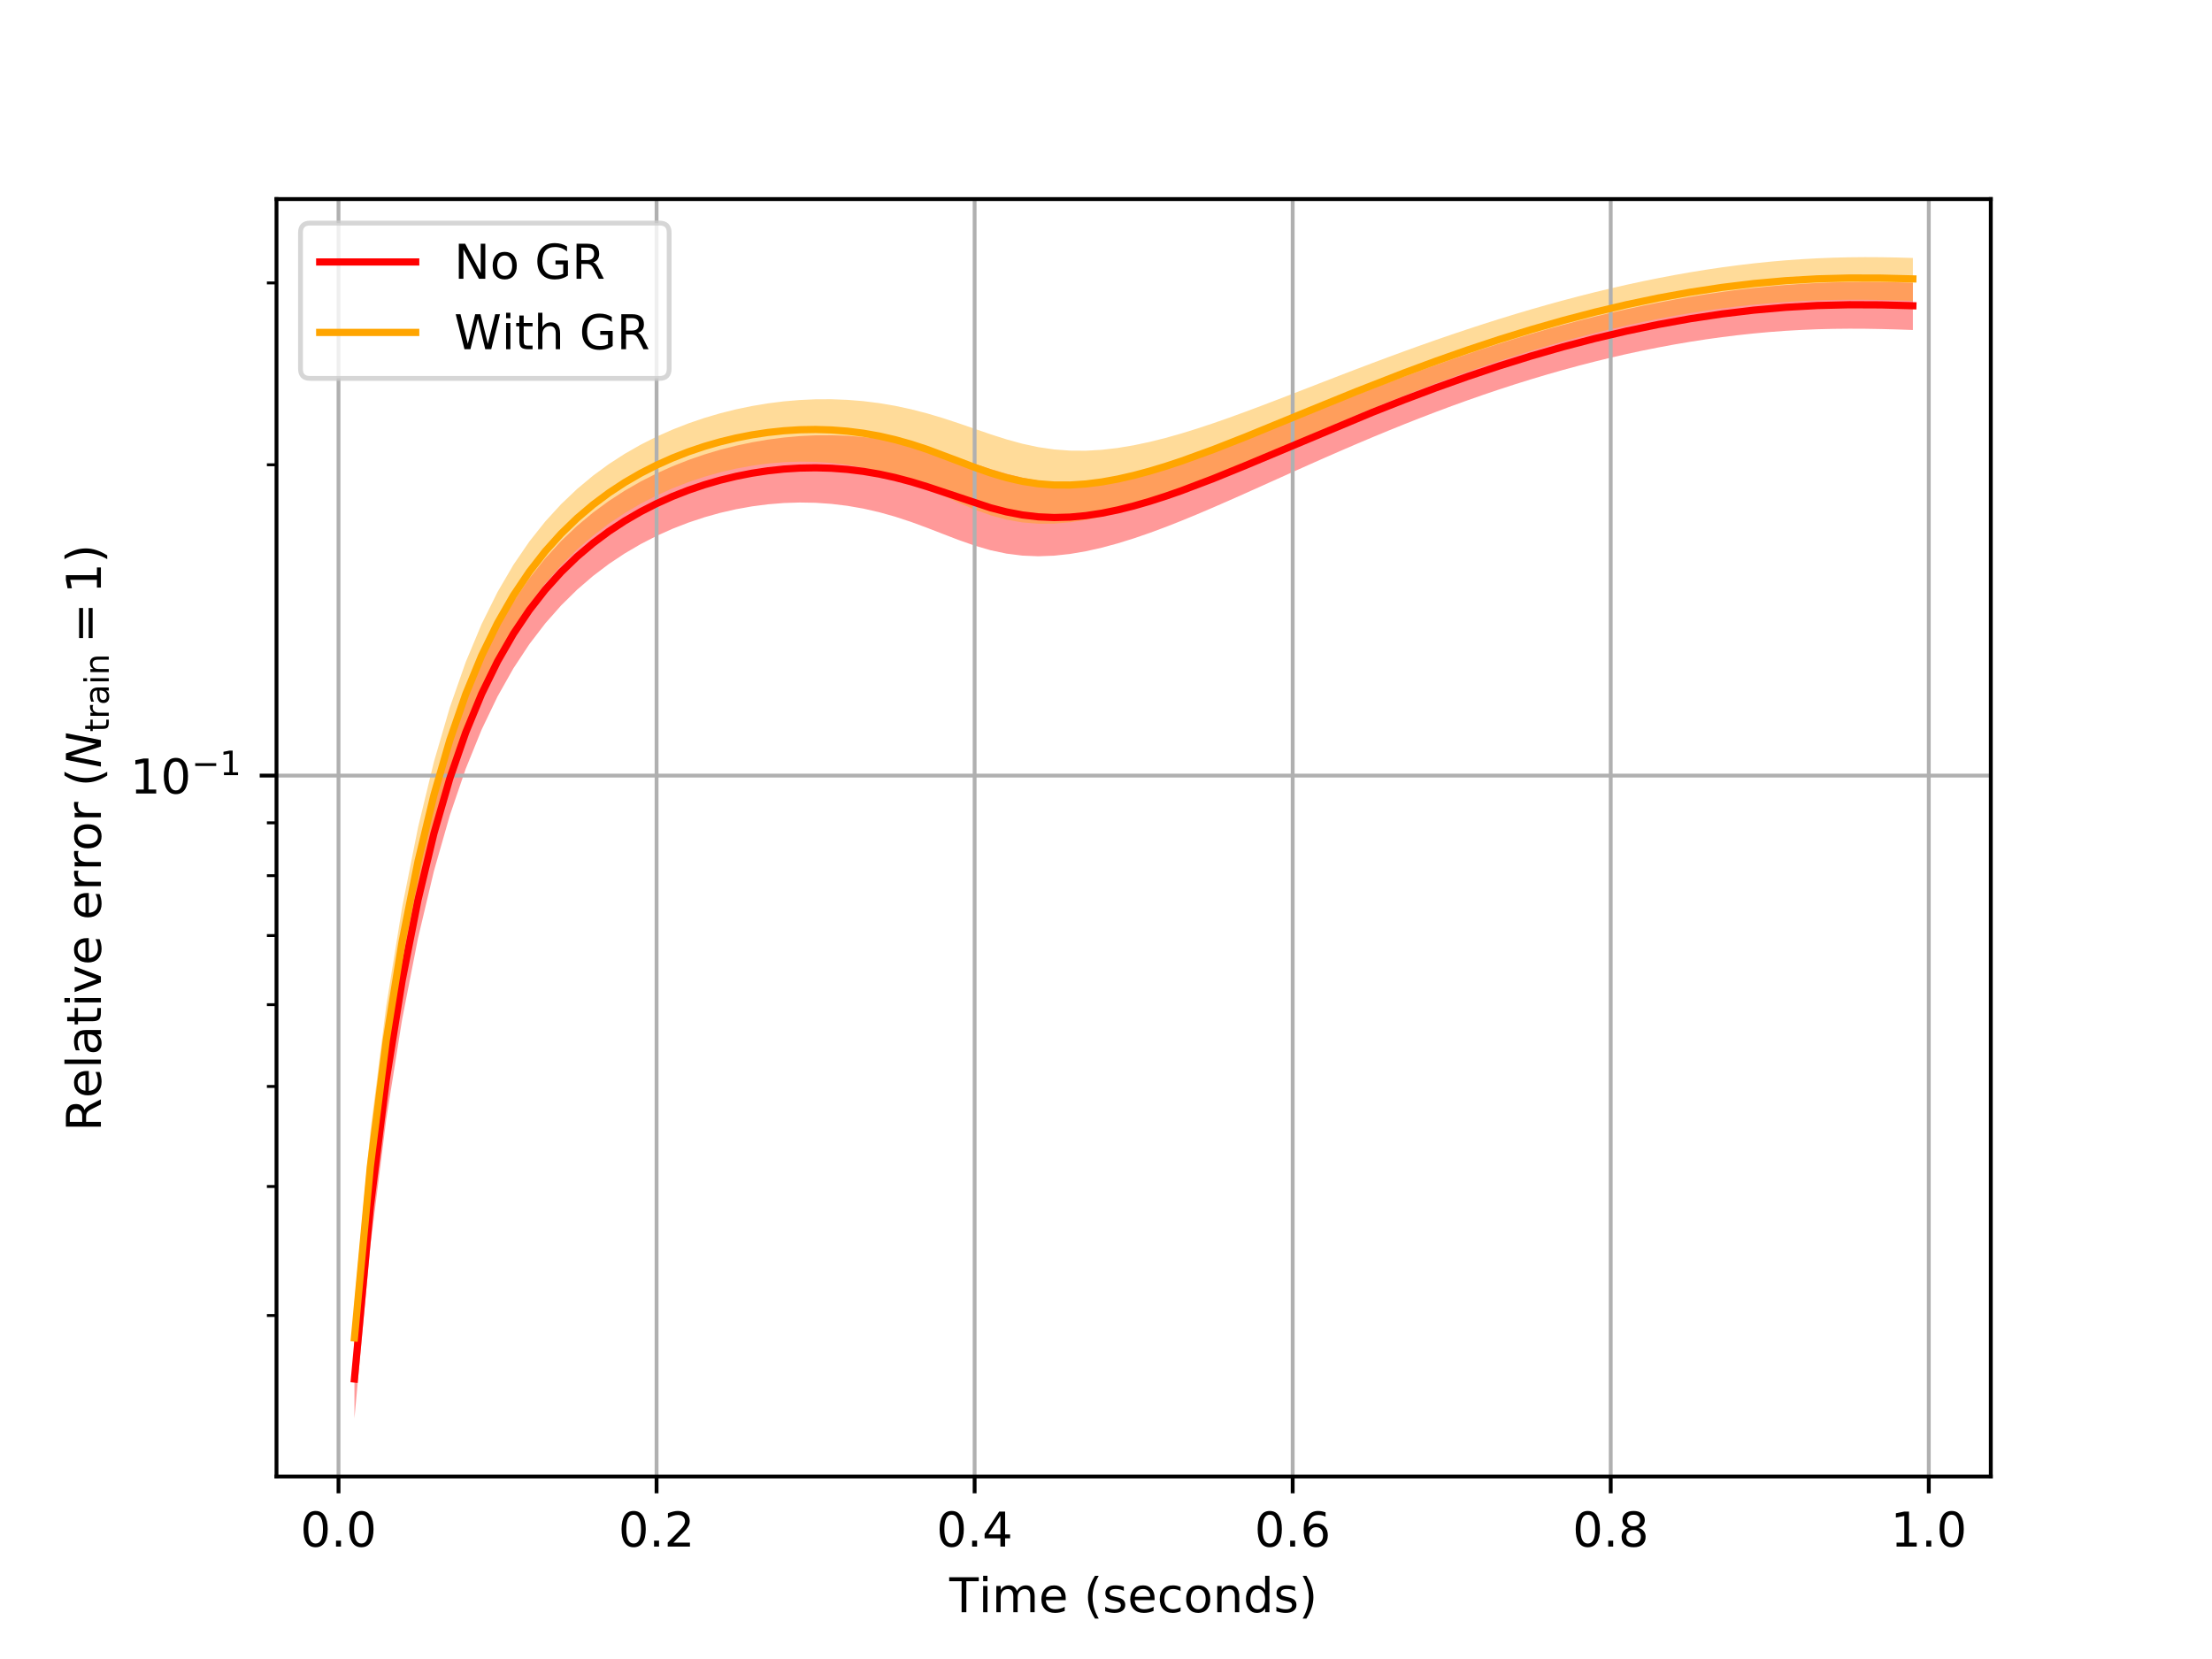 <?xml version="1.0" encoding="utf-8" standalone="no"?>
<!DOCTYPE svg PUBLIC "-//W3C//DTD SVG 1.1//EN"
  "http://www.w3.org/Graphics/SVG/1.1/DTD/svg11.dtd">
<!-- Created with matplotlib (https://matplotlib.org/) -->
<svg height="345.6pt" version="1.1" viewBox="0 0 460.8 345.6" width="460.8pt" xmlns="http://www.w3.org/2000/svg" xmlns:xlink="http://www.w3.org/1999/xlink">
 <defs>
  <style type="text/css">
*{stroke-linecap:butt;stroke-linejoin:round;white-space:pre;}
  </style>
 </defs>
 <g id="figure_1">
  <g id="patch_1">
   <path d="M 0 345.6 
L 460.8 345.6 
L 460.8 0 
L 0 0 
z
" style="fill:#ffffff;"/>
  </g>
  <g id="axes_1">
   <g id="patch_2">
    <path d="M 57.6 307.584 
L 414.72 307.584 
L 414.72 41.472 
L 57.6 41.472 
z
" style="fill:#ffffff;"/>
   </g>
   <g id="PolyCollection_1">
    <path clip-path="url(#p884a878152)" d="M 73.833 279.702 
L 73.833 295.488 
L 77.146 259.61 
L 80.458 233.176 
L 83.771 212.344 
L 87.084 195.415 
L 90.397 181.455 
L 93.71 169.85 
L 97.022 160.146 
L 100.335 151.988 
L 103.648 145.089 
L 106.961 139.22 
L 110.274 134.196 
L 113.586 129.869 
L 116.899 126.119 
L 120.212 122.854 
L 123.525 119.998 
L 126.838 117.491 
L 130.15 115.287 
L 133.463 113.348 
L 136.776 111.646 
L 140.089 110.159 
L 143.402 108.871 
L 146.714 107.768 
L 150.027 106.84 
L 153.34 106.082 
L 156.653 105.488 
L 159.966 105.057 
L 163.278 104.788 
L 166.591 104.682 
L 169.904 104.741 
L 173.217 104.97 
L 176.53 105.371 
L 179.842 105.948 
L 183.155 106.703 
L 186.468 107.632 
L 189.781 108.721 
L 193.094 109.938 
L 196.406 111.224 
L 199.719 112.498 
L 203.032 113.66 
L 206.345 114.622 
L 209.658 115.325 
L 212.97 115.744 
L 216.283 115.881 
L 219.596 115.757 
L 222.909 115.398 
L 226.222 114.834 
L 229.534 114.091 
L 232.847 113.194 
L 236.16 112.166 
L 239.473 111.028 
L 242.786 109.798 
L 246.098 108.493 
L 249.411 107.128 
L 252.724 105.715 
L 256.037 104.269 
L 259.35 102.798 
L 262.662 101.314 
L 265.975 99.823 
L 269.288 98.335 
L 272.601 96.854 
L 275.914 95.387 
L 279.226 93.939 
L 282.539 92.512 
L 285.852 91.112 
L 289.165 89.74 
L 292.478 88.399 
L 295.79 87.092 
L 299.103 85.82 
L 302.416 84.585 
L 305.729 83.388 
L 309.042 82.23 
L 312.354 81.113 
L 315.667 80.038 
L 318.98 79.006 
L 322.293 78.017 
L 325.606 77.072 
L 328.918 76.172 
L 332.231 75.319 
L 335.544 74.511 
L 338.857 73.752 
L 342.17 73.04 
L 345.482 72.377 
L 348.795 71.763 
L 352.108 71.2 
L 355.421 70.687 
L 358.734 70.226 
L 362.046 69.818 
L 365.359 69.464 
L 368.672 69.163 
L 371.985 68.917 
L 375.298 68.726 
L 378.61 68.589 
L 381.923 68.505 
L 385.236 68.472 
L 388.549 68.486 
L 391.862 68.541 
L 395.174 68.63 
L 398.487 68.744 
L 398.487 58.905 
L 398.487 58.905 
L 395.174 58.807 
L 391.862 58.744 
L 388.549 58.724 
L 385.236 58.751 
L 381.923 58.827 
L 378.61 58.955 
L 375.298 59.136 
L 371.985 59.369 
L 368.672 59.654 
L 365.359 59.991 
L 362.046 60.378 
L 358.734 60.814 
L 355.421 61.299 
L 352.108 61.831 
L 348.795 62.41 
L 345.482 63.034 
L 342.17 63.703 
L 338.857 64.415 
L 335.544 65.169 
L 332.231 65.966 
L 328.918 66.803 
L 325.606 67.681 
L 322.293 68.598 
L 318.98 69.554 
L 315.667 70.547 
L 312.354 71.577 
L 309.042 72.643 
L 305.729 73.743 
L 302.416 74.877 
L 299.103 76.043 
L 295.79 77.24 
L 292.478 78.465 
L 289.165 79.717 
L 285.852 80.993 
L 282.539 82.291 
L 279.226 83.606 
L 275.914 84.934 
L 272.601 86.271 
L 269.288 87.61 
L 265.975 88.946 
L 262.662 90.271 
L 259.35 91.575 
L 256.037 92.849 
L 252.724 94.08 
L 249.411 95.256 
L 246.098 96.363 
L 242.786 97.384 
L 239.473 98.302 
L 236.16 99.097 
L 232.847 99.75 
L 229.534 100.237 
L 226.222 100.537 
L 222.909 100.628 
L 219.596 100.49 
L 216.283 100.114 
L 212.97 99.504 
L 209.658 98.684 
L 206.345 97.701 
L 203.032 96.623 
L 199.719 95.524 
L 196.406 94.469 
L 193.094 93.51 
L 189.781 92.675 
L 186.468 91.981 
L 183.155 91.434 
L 179.842 91.033 
L 176.53 90.776 
L 173.217 90.662 
L 169.904 90.687 
L 166.591 90.849 
L 163.278 91.146 
L 159.966 91.577 
L 156.653 92.143 
L 153.34 92.847 
L 150.027 93.692 
L 146.714 94.683 
L 143.402 95.828 
L 140.089 97.137 
L 136.776 98.625 
L 133.463 100.309 
L 130.15 102.21 
L 126.838 104.358 
L 123.525 106.789 
L 120.212 109.55 
L 116.899 112.7 
L 113.586 116.312 
L 110.274 120.481 
L 106.961 125.323 
L 103.648 130.987 
L 100.335 137.66 
L 97.022 145.574 
L 93.71 155.022 
L 90.397 166.373 
L 87.084 180.095 
L 83.771 196.824 
L 80.458 217.51 
L 77.146 243.859 
L 73.833 279.702 
z
" style="fill:#ff0000;fill-opacity:0.4;"/>
   </g>
   <g id="PolyCollection_2">
    <path clip-path="url(#p884a878152)" d="M 73.833 271.429 
L 73.833 286.631 
L 77.146 250.89 
L 80.458 224.59 
L 83.771 203.873 
L 87.084 187.025 
L 90.397 173.11 
L 93.71 161.524 
L 97.022 151.824 
L 100.335 143.664 
L 103.648 136.76 
L 106.961 130.884 
L 110.274 125.852 
L 113.586 121.515 
L 116.899 117.756 
L 120.212 114.48 
L 123.525 111.613 
L 126.838 109.095 
L 130.15 106.881 
L 133.463 104.935 
L 136.776 103.226 
L 140.089 101.734 
L 143.402 100.439 
L 146.714 99.328 
L 150.027 98.392 
L 153.34 97.622 
L 156.653 97.015 
L 159.966 96.57 
L 163.278 96.286 
L 166.591 96.167 
L 169.904 96.215 
L 173.217 96.438 
L 176.53 96.842 
L 179.842 97.435 
L 183.155 98.225 
L 186.468 99.215 
L 189.781 100.4 
L 193.094 101.758 
L 196.406 103.235 
L 199.719 104.739 
L 203.032 106.146 
L 206.345 107.342 
L 209.658 108.247 
L 212.97 108.83 
L 216.283 109.099 
L 219.596 109.078 
L 222.909 108.801 
L 226.222 108.302 
L 229.534 107.613 
L 232.847 106.762 
L 236.16 105.775 
L 239.473 104.673 
L 242.786 103.477 
L 246.098 102.203 
L 249.411 100.867 
L 252.724 99.484 
L 256.037 98.064 
L 259.35 96.62 
L 262.662 95.161 
L 265.975 93.695 
L 269.288 92.23 
L 272.601 90.772 
L 275.914 89.326 
L 279.226 87.897 
L 282.539 86.489 
L 285.852 85.105 
L 289.165 83.748 
L 292.478 82.421 
L 295.79 81.126 
L 299.103 79.865 
L 302.416 78.638 
L 305.729 77.448 
L 309.042 76.296 
L 312.354 75.183 
L 315.667 74.11 
L 318.98 73.078 
L 322.293 72.088 
L 325.606 71.141 
L 328.918 70.238 
L 332.231 69.38 
L 335.544 68.567 
L 338.857 67.801 
L 342.17 67.083 
L 345.482 66.414 
L 348.795 65.793 
L 352.108 65.223 
L 355.421 64.704 
L 358.734 64.238 
L 362.046 63.824 
L 365.359 63.464 
L 368.672 63.158 
L 371.985 62.907 
L 375.298 62.71 
L 378.61 62.567 
L 381.923 62.476 
L 385.236 62.436 
L 388.549 62.442 
L 391.862 62.489 
L 395.174 62.569 
L 398.487 62.673 
L 398.487 53.737 
L 398.487 53.737 
L 395.174 53.643 
L 391.862 53.585 
L 388.549 53.568 
L 385.236 53.598 
L 381.923 53.678 
L 378.61 53.809 
L 375.298 53.994 
L 371.985 54.23 
L 368.672 54.519 
L 365.359 54.86 
L 362.046 55.251 
L 358.734 55.692 
L 355.421 56.182 
L 352.108 56.719 
L 348.795 57.302 
L 345.482 57.931 
L 342.17 58.603 
L 338.857 59.318 
L 335.544 60.075 
L 332.231 60.872 
L 328.918 61.708 
L 325.606 62.582 
L 322.293 63.494 
L 318.98 64.442 
L 315.667 65.425 
L 312.354 66.442 
L 309.042 67.492 
L 305.729 68.574 
L 302.416 69.686 
L 299.103 70.827 
L 295.79 71.996 
L 292.478 73.191 
L 289.165 74.408 
L 285.852 75.647 
L 282.539 76.903 
L 279.226 78.174 
L 275.914 79.455 
L 272.601 80.742 
L 269.288 82.028 
L 265.975 83.306 
L 262.662 84.57 
L 259.35 85.809 
L 256.037 87.014 
L 252.724 88.173 
L 249.411 89.273 
L 246.098 90.299 
L 242.786 91.235 
L 239.473 92.063 
L 236.16 92.764 
L 232.847 93.317 
L 229.534 93.701 
L 226.222 93.893 
L 222.909 93.873 
L 219.596 93.626 
L 216.283 93.143 
L 212.97 92.433 
L 209.658 91.525 
L 206.345 90.467 
L 203.032 89.327 
L 199.719 88.18 
L 196.406 87.09 
L 193.094 86.105 
L 189.781 85.252 
L 186.468 84.541 
L 183.155 83.979 
L 179.842 83.564 
L 176.53 83.295 
L 173.217 83.168 
L 169.904 83.179 
L 166.591 83.328 
L 163.278 83.611 
L 159.966 84.028 
L 156.653 84.58 
L 153.34 85.269 
L 150.027 86.097 
L 146.714 87.072 
L 143.402 88.2 
L 140.089 89.494 
L 136.776 90.967 
L 133.463 92.639 
L 130.15 94.531 
L 126.838 96.674 
L 123.525 99.103 
L 120.212 101.865 
L 116.899 105.017 
L 113.586 108.632 
L 110.274 112.805 
L 106.961 117.651 
L 103.648 123.319 
L 100.335 129.994 
L 97.022 137.907 
L 93.71 147.348 
L 90.397 158.678 
L 87.084 172.355 
L 83.771 189.001 
L 80.458 209.563 
L 77.146 235.754 
L 73.833 271.429 
z
" style="fill:#ffa500;fill-opacity:0.4;"/>
   </g>
   <g id="matplotlib.axis_1">
    <g id="xtick_1">
     <g id="line2d_1">
      <path clip-path="url(#p884a878152)" d="M 70.52 307.584 
L 70.52 41.472 
" style="fill:none;stroke:#b0b0b0;stroke-linecap:square;stroke-width:0.8;"/>
     </g>
     <g id="line2d_2">
      <defs>
       <path d="M 0 0 
L 0 3.5 
" id="m2d0813fe1a" style="stroke:#000000;stroke-width:0.8;"/>
      </defs>
      <g>
       <use style="stroke:#000000;stroke-width:0.8;" x="70.52" xlink:href="#m2d0813fe1a" y="307.584"/>
      </g>
     </g>
     <g id="text_1">
      <!-- 0.0 -->
      <defs>
       <path d="M 31.781 66.406 
Q 24.172 66.406 20.328 58.906 
Q 16.5 51.422 16.5 36.375 
Q 16.5 21.391 20.328 13.891 
Q 24.172 6.391 31.781 6.391 
Q 39.453 6.391 43.281 13.891 
Q 47.125 21.391 47.125 36.375 
Q 47.125 51.422 43.281 58.906 
Q 39.453 66.406 31.781 66.406 
z
M 31.781 74.219 
Q 44.047 74.219 50.516 64.516 
Q 56.984 54.828 56.984 36.375 
Q 56.984 17.969 50.516 8.266 
Q 44.047 -1.422 31.781 -1.422 
Q 19.531 -1.422 13.062 8.266 
Q 6.594 17.969 6.594 36.375 
Q 6.594 54.828 13.062 64.516 
Q 19.531 74.219 31.781 74.219 
z
" id="DejaVuSans-48"/>
       <path d="M 10.688 12.406 
L 21 12.406 
L 21 0 
L 10.688 0 
z
" id="DejaVuSans-46"/>
      </defs>
      <g transform="translate(62.568 322.182)scale(0.1 -0.1)">
       <use xlink:href="#DejaVuSans-48"/>
       <use x="63.623" xlink:href="#DejaVuSans-46"/>
       <use x="95.41" xlink:href="#DejaVuSans-48"/>
      </g>
     </g>
    </g>
    <g id="xtick_2">
     <g id="line2d_3">
      <path clip-path="url(#p884a878152)" d="M 136.776 307.584 
L 136.776 41.472 
" style="fill:none;stroke:#b0b0b0;stroke-linecap:square;stroke-width:0.8;"/>
     </g>
     <g id="line2d_4">
      <g>
       <use style="stroke:#000000;stroke-width:0.8;" x="136.776" xlink:href="#m2d0813fe1a" y="307.584"/>
      </g>
     </g>
     <g id="text_2">
      <!-- 0.2 -->
      <defs>
       <path d="M 19.188 8.297 
L 53.609 8.297 
L 53.609 0 
L 7.328 0 
L 7.328 8.297 
Q 12.938 14.109 22.625 23.891 
Q 32.328 33.688 34.812 36.531 
Q 39.547 41.844 41.422 45.531 
Q 43.312 49.219 43.312 52.781 
Q 43.312 58.594 39.234 62.25 
Q 35.156 65.922 28.609 65.922 
Q 23.969 65.922 18.812 64.312 
Q 13.672 62.703 7.812 59.422 
L 7.812 69.391 
Q 13.766 71.781 18.938 73 
Q 24.125 74.219 28.422 74.219 
Q 39.75 74.219 46.484 68.547 
Q 53.219 62.891 53.219 53.422 
Q 53.219 48.922 51.531 44.891 
Q 49.859 40.875 45.406 35.406 
Q 44.188 33.984 37.641 27.219 
Q 31.109 20.453 19.188 8.297 
z
" id="DejaVuSans-50"/>
      </defs>
      <g transform="translate(128.824 322.182)scale(0.1 -0.1)">
       <use xlink:href="#DejaVuSans-48"/>
       <use x="63.623" xlink:href="#DejaVuSans-46"/>
       <use x="95.41" xlink:href="#DejaVuSans-50"/>
      </g>
     </g>
    </g>
    <g id="xtick_3">
     <g id="line2d_5">
      <path clip-path="url(#p884a878152)" d="M 203.032 307.584 
L 203.032 41.472 
" style="fill:none;stroke:#b0b0b0;stroke-linecap:square;stroke-width:0.8;"/>
     </g>
     <g id="line2d_6">
      <g>
       <use style="stroke:#000000;stroke-width:0.8;" x="203.032" xlink:href="#m2d0813fe1a" y="307.584"/>
      </g>
     </g>
     <g id="text_3">
      <!-- 0.4 -->
      <defs>
       <path d="M 37.797 64.312 
L 12.891 25.391 
L 37.797 25.391 
z
M 35.203 72.906 
L 47.609 72.906 
L 47.609 25.391 
L 58.016 25.391 
L 58.016 17.188 
L 47.609 17.188 
L 47.609 0 
L 37.797 0 
L 37.797 17.188 
L 4.891 17.188 
L 4.891 26.703 
z
" id="DejaVuSans-52"/>
      </defs>
      <g transform="translate(195.08 322.182)scale(0.1 -0.1)">
       <use xlink:href="#DejaVuSans-48"/>
       <use x="63.623" xlink:href="#DejaVuSans-46"/>
       <use x="95.41" xlink:href="#DejaVuSans-52"/>
      </g>
     </g>
    </g>
    <g id="xtick_4">
     <g id="line2d_7">
      <path clip-path="url(#p884a878152)" d="M 269.288 307.584 
L 269.288 41.472 
" style="fill:none;stroke:#b0b0b0;stroke-linecap:square;stroke-width:0.8;"/>
     </g>
     <g id="line2d_8">
      <g>
       <use style="stroke:#000000;stroke-width:0.8;" x="269.288" xlink:href="#m2d0813fe1a" y="307.584"/>
      </g>
     </g>
     <g id="text_4">
      <!-- 0.6 -->
      <defs>
       <path d="M 33.016 40.375 
Q 26.375 40.375 22.484 35.828 
Q 18.609 31.297 18.609 23.391 
Q 18.609 15.531 22.484 10.953 
Q 26.375 6.391 33.016 6.391 
Q 39.656 6.391 43.531 10.953 
Q 47.406 15.531 47.406 23.391 
Q 47.406 31.297 43.531 35.828 
Q 39.656 40.375 33.016 40.375 
z
M 52.594 71.297 
L 52.594 62.312 
Q 48.875 64.062 45.094 64.984 
Q 41.312 65.922 37.594 65.922 
Q 27.828 65.922 22.672 59.328 
Q 17.531 52.734 16.797 39.406 
Q 19.672 43.656 24.016 45.922 
Q 28.375 48.188 33.594 48.188 
Q 44.578 48.188 50.953 41.516 
Q 57.328 34.859 57.328 23.391 
Q 57.328 12.156 50.688 5.359 
Q 44.047 -1.422 33.016 -1.422 
Q 20.359 -1.422 13.672 8.266 
Q 6.984 17.969 6.984 36.375 
Q 6.984 53.656 15.188 63.938 
Q 23.391 74.219 37.203 74.219 
Q 40.922 74.219 44.703 73.484 
Q 48.484 72.75 52.594 71.297 
z
" id="DejaVuSans-54"/>
      </defs>
      <g transform="translate(261.336 322.182)scale(0.1 -0.1)">
       <use xlink:href="#DejaVuSans-48"/>
       <use x="63.623" xlink:href="#DejaVuSans-46"/>
       <use x="95.41" xlink:href="#DejaVuSans-54"/>
      </g>
     </g>
    </g>
    <g id="xtick_5">
     <g id="line2d_9">
      <path clip-path="url(#p884a878152)" d="M 335.544 307.584 
L 335.544 41.472 
" style="fill:none;stroke:#b0b0b0;stroke-linecap:square;stroke-width:0.8;"/>
     </g>
     <g id="line2d_10">
      <g>
       <use style="stroke:#000000;stroke-width:0.8;" x="335.544" xlink:href="#m2d0813fe1a" y="307.584"/>
      </g>
     </g>
     <g id="text_5">
      <!-- 0.8 -->
      <defs>
       <path d="M 31.781 34.625 
Q 24.75 34.625 20.719 30.859 
Q 16.703 27.094 16.703 20.516 
Q 16.703 13.922 20.719 10.156 
Q 24.75 6.391 31.781 6.391 
Q 38.812 6.391 42.859 10.172 
Q 46.922 13.969 46.922 20.516 
Q 46.922 27.094 42.891 30.859 
Q 38.875 34.625 31.781 34.625 
z
M 21.922 38.812 
Q 15.578 40.375 12.031 44.719 
Q 8.5 49.078 8.5 55.328 
Q 8.5 64.062 14.719 69.141 
Q 20.953 74.219 31.781 74.219 
Q 42.672 74.219 48.875 69.141 
Q 55.078 64.062 55.078 55.328 
Q 55.078 49.078 51.531 44.719 
Q 48 40.375 41.703 38.812 
Q 48.828 37.156 52.797 32.312 
Q 56.781 27.484 56.781 20.516 
Q 56.781 9.906 50.312 4.234 
Q 43.844 -1.422 31.781 -1.422 
Q 19.734 -1.422 13.25 4.234 
Q 6.781 9.906 6.781 20.516 
Q 6.781 27.484 10.781 32.312 
Q 14.797 37.156 21.922 38.812 
z
M 18.312 54.391 
Q 18.312 48.734 21.844 45.562 
Q 25.391 42.391 31.781 42.391 
Q 38.141 42.391 41.719 45.562 
Q 45.312 48.734 45.312 54.391 
Q 45.312 60.062 41.719 63.234 
Q 38.141 66.406 31.781 66.406 
Q 25.391 66.406 21.844 63.234 
Q 18.312 60.062 18.312 54.391 
z
" id="DejaVuSans-56"/>
      </defs>
      <g transform="translate(327.592 322.182)scale(0.1 -0.1)">
       <use xlink:href="#DejaVuSans-48"/>
       <use x="63.623" xlink:href="#DejaVuSans-46"/>
       <use x="95.41" xlink:href="#DejaVuSans-56"/>
      </g>
     </g>
    </g>
    <g id="xtick_6">
     <g id="line2d_11">
      <path clip-path="url(#p884a878152)" d="M 401.8 307.584 
L 401.8 41.472 
" style="fill:none;stroke:#b0b0b0;stroke-linecap:square;stroke-width:0.8;"/>
     </g>
     <g id="line2d_12">
      <g>
       <use style="stroke:#000000;stroke-width:0.8;" x="401.8" xlink:href="#m2d0813fe1a" y="307.584"/>
      </g>
     </g>
     <g id="text_6">
      <!-- 1.0 -->
      <defs>
       <path d="M 12.406 8.297 
L 28.516 8.297 
L 28.516 63.922 
L 10.984 60.406 
L 10.984 69.391 
L 28.422 72.906 
L 38.281 72.906 
L 38.281 8.297 
L 54.391 8.297 
L 54.391 0 
L 12.406 0 
z
" id="DejaVuSans-49"/>
      </defs>
      <g transform="translate(393.849 322.182)scale(0.1 -0.1)">
       <use xlink:href="#DejaVuSans-49"/>
       <use x="63.623" xlink:href="#DejaVuSans-46"/>
       <use x="95.41" xlink:href="#DejaVuSans-48"/>
      </g>
     </g>
    </g>
    <g id="text_7">
     <!-- $\mathrm{Time \ (seconds)}$ -->
     <defs>
      <path d="M -0.297 72.906 
L 61.375 72.906 
L 61.375 64.594 
L 35.5 64.594 
L 35.5 0 
L 25.594 0 
L 25.594 64.594 
L -0.297 64.594 
z
" id="DejaVuSans-84"/>
      <path d="M 9.422 54.688 
L 18.406 54.688 
L 18.406 0 
L 9.422 0 
z
M 9.422 75.984 
L 18.406 75.984 
L 18.406 64.594 
L 9.422 64.594 
z
" id="DejaVuSans-105"/>
      <path d="M 52 44.188 
Q 55.375 50.25 60.062 53.125 
Q 64.75 56 71.094 56 
Q 79.641 56 84.281 50.016 
Q 88.922 44.047 88.922 33.016 
L 88.922 0 
L 79.891 0 
L 79.891 32.719 
Q 79.891 40.578 77.094 44.375 
Q 74.312 48.188 68.609 48.188 
Q 61.625 48.188 57.562 43.547 
Q 53.516 38.922 53.516 30.906 
L 53.516 0 
L 44.484 0 
L 44.484 32.719 
Q 44.484 40.625 41.703 44.406 
Q 38.922 48.188 33.109 48.188 
Q 26.219 48.188 22.156 43.531 
Q 18.109 38.875 18.109 30.906 
L 18.109 0 
L 9.078 0 
L 9.078 54.688 
L 18.109 54.688 
L 18.109 46.188 
Q 21.188 51.219 25.484 53.609 
Q 29.781 56 35.688 56 
Q 41.656 56 45.828 52.969 
Q 50 49.953 52 44.188 
z
" id="DejaVuSans-109"/>
      <path d="M 56.203 29.594 
L 56.203 25.203 
L 14.891 25.203 
Q 15.484 15.922 20.484 11.062 
Q 25.484 6.203 34.422 6.203 
Q 39.594 6.203 44.453 7.469 
Q 49.312 8.734 54.109 11.281 
L 54.109 2.781 
Q 49.266 0.734 44.188 -0.344 
Q 39.109 -1.422 33.891 -1.422 
Q 20.797 -1.422 13.156 6.188 
Q 5.516 13.812 5.516 26.812 
Q 5.516 40.234 12.766 48.109 
Q 20.016 56 32.328 56 
Q 43.359 56 49.781 48.891 
Q 56.203 41.797 56.203 29.594 
z
M 47.219 32.234 
Q 47.125 39.594 43.094 43.984 
Q 39.062 48.391 32.422 48.391 
Q 24.906 48.391 20.391 44.141 
Q 15.875 39.891 15.188 32.172 
z
" id="DejaVuSans-101"/>
      <path d="M 31 75.875 
Q 24.469 64.656 21.281 53.656 
Q 18.109 42.672 18.109 31.391 
Q 18.109 20.125 21.312 9.062 
Q 24.516 -2 31 -13.188 
L 23.188 -13.188 
Q 15.875 -1.703 12.234 9.375 
Q 8.594 20.453 8.594 31.391 
Q 8.594 42.281 12.203 53.312 
Q 15.828 64.359 23.188 75.875 
z
" id="DejaVuSans-40"/>
      <path d="M 44.281 53.078 
L 44.281 44.578 
Q 40.484 46.531 36.375 47.5 
Q 32.281 48.484 27.875 48.484 
Q 21.188 48.484 17.844 46.438 
Q 14.5 44.391 14.5 40.281 
Q 14.5 37.156 16.891 35.375 
Q 19.281 33.594 26.516 31.984 
L 29.594 31.297 
Q 39.156 29.25 43.188 25.516 
Q 47.219 21.781 47.219 15.094 
Q 47.219 7.469 41.188 3.016 
Q 35.156 -1.422 24.609 -1.422 
Q 20.219 -1.422 15.453 -0.562 
Q 10.688 0.297 5.422 2 
L 5.422 11.281 
Q 10.406 8.688 15.234 7.391 
Q 20.062 6.109 24.812 6.109 
Q 31.156 6.109 34.562 8.281 
Q 37.984 10.453 37.984 14.406 
Q 37.984 18.062 35.516 20.016 
Q 33.062 21.969 24.703 23.781 
L 21.578 24.516 
Q 13.234 26.266 9.516 29.906 
Q 5.812 33.547 5.812 39.891 
Q 5.812 47.609 11.281 51.797 
Q 16.75 56 26.812 56 
Q 31.781 56 36.172 55.266 
Q 40.578 54.547 44.281 53.078 
z
" id="DejaVuSans-115"/>
      <path d="M 48.781 52.594 
L 48.781 44.188 
Q 44.969 46.297 41.141 47.344 
Q 37.312 48.391 33.406 48.391 
Q 24.656 48.391 19.812 42.844 
Q 14.984 37.312 14.984 27.297 
Q 14.984 17.281 19.812 11.734 
Q 24.656 6.203 33.406 6.203 
Q 37.312 6.203 41.141 7.25 
Q 44.969 8.297 48.781 10.406 
L 48.781 2.094 
Q 45.016 0.344 40.984 -0.531 
Q 36.969 -1.422 32.422 -1.422 
Q 20.062 -1.422 12.781 6.344 
Q 5.516 14.109 5.516 27.297 
Q 5.516 40.672 12.859 48.328 
Q 20.219 56 33.016 56 
Q 37.156 56 41.109 55.141 
Q 45.062 54.297 48.781 52.594 
z
" id="DejaVuSans-99"/>
      <path d="M 30.609 48.391 
Q 23.391 48.391 19.188 42.75 
Q 14.984 37.109 14.984 27.297 
Q 14.984 17.484 19.156 11.844 
Q 23.344 6.203 30.609 6.203 
Q 37.797 6.203 41.984 11.859 
Q 46.188 17.531 46.188 27.297 
Q 46.188 37.016 41.984 42.703 
Q 37.797 48.391 30.609 48.391 
z
M 30.609 56 
Q 42.328 56 49.016 48.375 
Q 55.719 40.766 55.719 27.297 
Q 55.719 13.875 49.016 6.219 
Q 42.328 -1.422 30.609 -1.422 
Q 18.844 -1.422 12.172 6.219 
Q 5.516 13.875 5.516 27.297 
Q 5.516 40.766 12.172 48.375 
Q 18.844 56 30.609 56 
z
" id="DejaVuSans-111"/>
      <path d="M 54.891 33.016 
L 54.891 0 
L 45.906 0 
L 45.906 32.719 
Q 45.906 40.484 42.875 44.328 
Q 39.844 48.188 33.797 48.188 
Q 26.516 48.188 22.312 43.547 
Q 18.109 38.922 18.109 30.906 
L 18.109 0 
L 9.078 0 
L 9.078 54.688 
L 18.109 54.688 
L 18.109 46.188 
Q 21.344 51.125 25.703 53.562 
Q 30.078 56 35.797 56 
Q 45.219 56 50.047 50.172 
Q 54.891 44.344 54.891 33.016 
z
" id="DejaVuSans-110"/>
      <path d="M 45.406 46.391 
L 45.406 75.984 
L 54.391 75.984 
L 54.391 0 
L 45.406 0 
L 45.406 8.203 
Q 42.578 3.328 38.25 0.953 
Q 33.938 -1.422 27.875 -1.422 
Q 17.969 -1.422 11.734 6.484 
Q 5.516 14.406 5.516 27.297 
Q 5.516 40.188 11.734 48.094 
Q 17.969 56 27.875 56 
Q 33.938 56 38.25 53.625 
Q 42.578 51.266 45.406 46.391 
z
M 14.797 27.297 
Q 14.797 17.391 18.875 11.75 
Q 22.953 6.109 30.078 6.109 
Q 37.203 6.109 41.297 11.75 
Q 45.406 17.391 45.406 27.297 
Q 45.406 37.203 41.297 42.844 
Q 37.203 48.484 30.078 48.484 
Q 22.953 48.484 18.875 42.844 
Q 14.797 37.203 14.797 27.297 
z
" id="DejaVuSans-100"/>
      <path d="M 8.016 75.875 
L 15.828 75.875 
Q 23.141 64.359 26.781 53.312 
Q 30.422 42.281 30.422 31.391 
Q 30.422 20.453 26.781 9.375 
Q 23.141 -1.703 15.828 -13.188 
L 8.016 -13.188 
Q 14.5 -2 17.703 9.062 
Q 20.906 20.125 20.906 31.391 
Q 20.906 42.672 17.703 53.656 
Q 14.5 64.656 8.016 75.875 
z
" id="DejaVuSans-41"/>
     </defs>
     <g transform="translate(197.76 335.861)scale(0.1 -0.1)">
      <use transform="translate(0 0.016)" xlink:href="#DejaVuSans-84"/>
      <use transform="translate(61.084 0.016)" xlink:href="#DejaVuSans-105"/>
      <use transform="translate(88.867 0.016)" xlink:href="#DejaVuSans-109"/>
      <use transform="translate(186.279 0.016)" xlink:href="#DejaVuSans-101"/>
      <use transform="translate(280.273 0.016)" xlink:href="#DejaVuSans-40"/>
      <use transform="translate(319.287 0.016)" xlink:href="#DejaVuSans-115"/>
      <use transform="translate(371.386 0.016)" xlink:href="#DejaVuSans-101"/>
      <use transform="translate(432.91 0.016)" xlink:href="#DejaVuSans-99"/>
      <use transform="translate(487.89 0.016)" xlink:href="#DejaVuSans-111"/>
      <use transform="translate(549.072 0.016)" xlink:href="#DejaVuSans-110"/>
      <use transform="translate(612.451 0.016)" xlink:href="#DejaVuSans-100"/>
      <use transform="translate(675.927 0.016)" xlink:href="#DejaVuSans-115"/>
      <use transform="translate(728.027 0.016)" xlink:href="#DejaVuSans-41"/>
     </g>
    </g>
   </g>
   <g id="matplotlib.axis_2">
    <g id="ytick_1">
     <g id="line2d_13">
      <path clip-path="url(#p884a878152)" d="M 57.6 161.57 
L 414.72 161.57 
" style="fill:none;stroke:#b0b0b0;stroke-linecap:square;stroke-width:0.8;"/>
     </g>
     <g id="line2d_14">
      <defs>
       <path d="M 0 0 
L -3.5 0 
" id="mc9792f7981" style="stroke:#000000;stroke-width:0.8;"/>
      </defs>
      <g>
       <use style="stroke:#000000;stroke-width:0.8;" x="57.6" xlink:href="#mc9792f7981" y="161.57"/>
      </g>
     </g>
     <g id="text_8">
      <!-- $\mathdefault{10^{-1}}$ -->
      <defs>
       <path d="M 10.594 35.5 
L 73.188 35.5 
L 73.188 27.203 
L 10.594 27.203 
z
" id="DejaVuSans-8722"/>
      </defs>
      <g transform="translate(27.1 165.369)scale(0.1 -0.1)">
       <use transform="translate(0 0.684)" xlink:href="#DejaVuSans-49"/>
       <use transform="translate(63.623 0.684)" xlink:href="#DejaVuSans-48"/>
       <use transform="translate(128.203 38.966)scale(0.7)" xlink:href="#DejaVuSans-8722"/>
       <use transform="translate(186.855 38.966)scale(0.7)" xlink:href="#DejaVuSans-49"/>
      </g>
     </g>
    </g>
    <g id="ytick_2">
     <g id="line2d_15">
      <defs>
       <path d="M 0 0 
L -2 0 
" id="mc16144036e" style="stroke:#000000;stroke-width:0.6;"/>
      </defs>
      <g>
       <use style="stroke:#000000;stroke-width:0.6;" x="57.6" xlink:href="#mc16144036e" y="274.041"/>
      </g>
     </g>
    </g>
    <g id="ytick_3">
     <g id="line2d_16">
      <g>
       <use style="stroke:#000000;stroke-width:0.6;" x="57.6" xlink:href="#mc16144036e" y="247.167"/>
      </g>
     </g>
    </g>
    <g id="ytick_4">
     <g id="line2d_17">
      <g>
       <use style="stroke:#000000;stroke-width:0.6;" x="57.6" xlink:href="#mc16144036e" y="226.321"/>
      </g>
     </g>
    </g>
    <g id="ytick_5">
     <g id="line2d_18">
      <g>
       <use style="stroke:#000000;stroke-width:0.6;" x="57.6" xlink:href="#mc16144036e" y="209.29"/>
      </g>
     </g>
    </g>
    <g id="ytick_6">
     <g id="line2d_19">
      <g>
       <use style="stroke:#000000;stroke-width:0.6;" x="57.6" xlink:href="#mc16144036e" y="194.889"/>
      </g>
     </g>
    </g>
    <g id="ytick_7">
     <g id="line2d_20">
      <g>
       <use style="stroke:#000000;stroke-width:0.6;" x="57.6" xlink:href="#mc16144036e" y="182.415"/>
      </g>
     </g>
    </g>
    <g id="ytick_8">
     <g id="line2d_21">
      <g>
       <use style="stroke:#000000;stroke-width:0.6;" x="57.6" xlink:href="#mc16144036e" y="171.413"/>
      </g>
     </g>
    </g>
    <g id="ytick_9">
     <g id="line2d_22">
      <g>
       <use style="stroke:#000000;stroke-width:0.6;" x="57.6" xlink:href="#mc16144036e" y="96.819"/>
      </g>
     </g>
    </g>
    <g id="ytick_10">
     <g id="line2d_23">
      <g>
       <use style="stroke:#000000;stroke-width:0.6;" x="57.6" xlink:href="#mc16144036e" y="58.942"/>
      </g>
     </g>
    </g>
    <g id="text_9">
     <!-- $\mathrm{Relative \ error}$ ($N_{\mathrm{train}}=1$) -->
     <defs>
      <path d="M 44.391 34.188 
Q 47.562 33.109 50.562 29.594 
Q 53.562 26.078 56.594 19.922 
L 66.609 0 
L 56 0 
L 46.688 18.703 
Q 43.062 26.031 39.672 28.422 
Q 36.281 30.812 30.422 30.812 
L 19.672 30.812 
L 19.672 0 
L 9.812 0 
L 9.812 72.906 
L 32.078 72.906 
Q 44.578 72.906 50.734 67.672 
Q 56.891 62.453 56.891 51.906 
Q 56.891 45.016 53.688 40.469 
Q 50.484 35.938 44.391 34.188 
z
M 19.672 64.797 
L 19.672 38.922 
L 32.078 38.922 
Q 39.203 38.922 42.844 42.219 
Q 46.484 45.516 46.484 51.906 
Q 46.484 58.297 42.844 61.547 
Q 39.203 64.797 32.078 64.797 
z
" id="DejaVuSans-82"/>
      <path d="M 9.422 75.984 
L 18.406 75.984 
L 18.406 0 
L 9.422 0 
z
" id="DejaVuSans-108"/>
      <path d="M 34.281 27.484 
Q 23.391 27.484 19.188 25 
Q 14.984 22.516 14.984 16.5 
Q 14.984 11.719 18.141 8.906 
Q 21.297 6.109 26.703 6.109 
Q 34.188 6.109 38.703 11.406 
Q 43.219 16.703 43.219 25.484 
L 43.219 27.484 
z
M 52.203 31.203 
L 52.203 0 
L 43.219 0 
L 43.219 8.297 
Q 40.141 3.328 35.547 0.953 
Q 30.953 -1.422 24.312 -1.422 
Q 15.922 -1.422 10.953 3.297 
Q 6 8.016 6 15.922 
Q 6 25.141 12.172 29.828 
Q 18.359 34.516 30.609 34.516 
L 43.219 34.516 
L 43.219 35.406 
Q 43.219 41.609 39.141 45 
Q 35.062 48.391 27.688 48.391 
Q 23 48.391 18.547 47.266 
Q 14.109 46.141 10.016 43.891 
L 10.016 52.203 
Q 14.938 54.109 19.578 55.047 
Q 24.219 56 28.609 56 
Q 40.484 56 46.344 49.844 
Q 52.203 43.703 52.203 31.203 
z
" id="DejaVuSans-97"/>
      <path d="M 18.312 70.219 
L 18.312 54.688 
L 36.812 54.688 
L 36.812 47.703 
L 18.312 47.703 
L 18.312 18.016 
Q 18.312 11.328 20.141 9.422 
Q 21.969 7.516 27.594 7.516 
L 36.812 7.516 
L 36.812 0 
L 27.594 0 
Q 17.188 0 13.234 3.875 
Q 9.281 7.766 9.281 18.016 
L 9.281 47.703 
L 2.688 47.703 
L 2.688 54.688 
L 9.281 54.688 
L 9.281 70.219 
z
" id="DejaVuSans-116"/>
      <path d="M 2.984 54.688 
L 12.5 54.688 
L 29.594 8.797 
L 46.688 54.688 
L 56.203 54.688 
L 35.688 0 
L 23.484 0 
z
" id="DejaVuSans-118"/>
      <path d="M 41.109 46.297 
Q 39.594 47.172 37.812 47.578 
Q 36.031 48 33.891 48 
Q 26.266 48 22.188 43.047 
Q 18.109 38.094 18.109 28.812 
L 18.109 0 
L 9.078 0 
L 9.078 54.688 
L 18.109 54.688 
L 18.109 46.188 
Q 20.953 51.172 25.484 53.578 
Q 30.031 56 36.531 56 
Q 37.453 56 38.578 55.875 
Q 39.703 55.766 41.062 55.516 
z
" id="DejaVuSans-114"/>
      <path id="DejaVuSans-32"/>
      <path d="M 16.891 72.906 
L 30.172 72.906 
L 50.297 10.406 
L 62.5 72.906 
L 72.125 72.906 
L 57.906 0 
L 44.578 0 
L 24.516 62.891 
L 12.312 0 
L 2.688 0 
z
" id="DejaVuSans-Oblique-78"/>
      <path d="M 10.594 45.406 
L 73.188 45.406 
L 73.188 37.203 
L 10.594 37.203 
z
M 10.594 25.484 
L 73.188 25.484 
L 73.188 17.188 
L 10.594 17.188 
z
" id="DejaVuSans-61"/>
     </defs>
     <g transform="translate(21.02 235.678)rotate(-90)scale(0.1 -0.1)">
      <use transform="translate(0 0.016)" xlink:href="#DejaVuSans-82"/>
      <use transform="translate(69.482 0.016)" xlink:href="#DejaVuSans-101"/>
      <use transform="translate(131.006 0.016)" xlink:href="#DejaVuSans-108"/>
      <use transform="translate(158.789 0.016)" xlink:href="#DejaVuSans-97"/>
      <use transform="translate(220.068 0.016)" xlink:href="#DejaVuSans-116"/>
      <use transform="translate(259.277 0.016)" xlink:href="#DejaVuSans-105"/>
      <use transform="translate(287.061 0.016)" xlink:href="#DejaVuSans-118"/>
      <use transform="translate(346.24 0.016)" xlink:href="#DejaVuSans-101"/>
      <use transform="translate(440.234 0.016)" xlink:href="#DejaVuSans-101"/>
      <use transform="translate(501.757 0.016)" xlink:href="#DejaVuSans-114"/>
      <use transform="translate(542.871 0.016)" xlink:href="#DejaVuSans-114"/>
      <use transform="translate(583.984 0.016)" xlink:href="#DejaVuSans-111"/>
      <use transform="translate(645.166 0.016)" xlink:href="#DejaVuSans-114"/>
      <use transform="translate(686.279 0.016)" xlink:href="#DejaVuSans-32"/>
      <use transform="translate(718.066 0.016)" xlink:href="#DejaVuSans-40"/>
      <use transform="translate(757.08 0.016)" xlink:href="#DejaVuSans-Oblique-78"/>
      <use transform="translate(831.884 -16.391)scale(0.7)" xlink:href="#DejaVuSans-116"/>
      <use transform="translate(859.331 -16.391)scale(0.7)" xlink:href="#DejaVuSans-114"/>
      <use transform="translate(888.11 -16.391)scale(0.7)" xlink:href="#DejaVuSans-97"/>
      <use transform="translate(931.006 -16.391)scale(0.7)" xlink:href="#DejaVuSans-105"/>
      <use transform="translate(950.454 -16.391)scale(0.7)" xlink:href="#DejaVuSans-110"/>
      <use transform="translate(1017.036 0.016)" xlink:href="#DejaVuSans-61"/>
      <use transform="translate(1120.307 0.016)" xlink:href="#DejaVuSans-49"/>
      <use transform="translate(1183.93 0.016)" xlink:href="#DejaVuSans-41"/>
     </g>
    </g>
   </g>
   <g id="line2d_24">
    <path clip-path="url(#p884a878152)" d="M 73.833 287.262 
L 77.146 251.403 
L 80.458 225.015 
L 83.771 204.262 
L 87.084 187.441 
L 90.397 173.61 
L 93.71 162.142 
L 97.022 152.576 
L 100.335 144.549 
L 103.648 137.772 
L 106.961 132.014 
L 110.274 127.087 
L 113.586 122.845 
L 116.899 119.169 
L 120.212 115.965 
L 123.525 113.16 
L 126.838 110.694 
L 130.15 108.52 
L 133.463 106.601 
L 136.776 104.909 
L 140.089 103.421 
L 143.402 102.122 
L 146.714 100.996 
L 150.027 100.035 
L 153.34 99.23 
L 156.653 98.578 
L 159.966 98.074 
L 163.278 97.718 
L 166.591 97.51 
L 169.904 97.45 
L 173.217 97.542 
L 176.53 97.789 
L 179.842 98.193 
L 183.155 98.757 
L 186.468 99.479 
L 189.781 100.354 
L 193.094 101.363 
L 206.345 105.779 
L 209.658 106.634 
L 212.97 107.271 
L 216.283 107.665 
L 219.596 107.812 
L 222.909 107.721 
L 226.222 107.412 
L 229.534 106.907 
L 232.847 106.23 
L 236.16 105.403 
L 239.473 104.448 
L 242.786 103.385 
L 246.098 102.231 
L 252.724 99.717 
L 259.35 97.018 
L 285.852 85.916 
L 292.478 83.3 
L 299.103 80.804 
L 305.729 78.441 
L 312.354 76.223 
L 318.98 74.16 
L 325.606 72.258 
L 332.231 70.525 
L 338.857 68.967 
L 345.482 67.589 
L 352.108 66.398 
L 358.734 65.402 
L 365.359 64.607 
L 371.985 64.021 
L 378.61 63.648 
L 385.236 63.485 
L 391.862 63.514 
L 398.487 63.695 
" style="fill:none;stroke:#ff0000;stroke-linecap:square;stroke-width:1.5;"/>
   </g>
   <g id="line2d_25">
    <path clip-path="url(#p884a878152)" d="M 73.833 278.721 
L 77.146 243.016 
L 80.458 216.775 
L 83.771 196.141 
L 87.084 179.402 
L 90.397 165.615 
L 93.71 154.167 
L 97.022 144.607 
L 100.335 136.579 
L 103.648 129.798 
L 106.961 124.033 
L 110.274 119.101 
L 113.586 114.852 
L 116.899 111.169 
L 120.212 107.96 
L 123.525 105.149 
L 126.838 102.678 
L 130.15 100.502 
L 133.463 98.585 
L 136.776 96.896 
L 140.089 95.414 
L 143.402 94.119 
L 146.714 92.999 
L 150.027 92.042 
L 153.34 91.241 
L 156.653 90.591 
L 159.966 90.089 
L 163.278 89.734 
L 166.591 89.527 
L 169.904 89.47 
L 173.217 89.567 
L 176.53 89.823 
L 179.842 90.242 
L 183.155 90.83 
L 186.468 91.59 
L 189.781 92.519 
L 193.094 93.604 
L 199.719 96.093 
L 203.032 97.359 
L 206.345 98.524 
L 209.658 99.512 
L 212.97 100.273 
L 216.283 100.781 
L 219.596 101.033 
L 222.909 101.039 
L 226.222 100.82 
L 229.534 100.398 
L 232.847 99.798 
L 236.16 99.043 
L 239.473 98.155 
L 242.786 97.155 
L 246.098 96.061 
L 252.724 93.657 
L 259.35 91.058 
L 272.601 85.622 
L 282.539 81.573 
L 292.478 77.692 
L 299.103 75.237 
L 305.729 72.906 
L 312.354 70.71 
L 318.98 68.66 
L 325.606 66.764 
L 332.231 65.029 
L 338.857 63.463 
L 345.482 62.076 
L 352.108 60.874 
L 358.734 59.867 
L 365.359 59.063 
L 371.985 58.468 
L 378.61 58.086 
L 385.236 57.913 
L 391.862 57.931 
L 398.487 58.098 
" style="fill:none;stroke:#ffa500;stroke-linecap:square;stroke-width:1.5;"/>
   </g>
   <g id="patch_3">
    <path d="M 57.6 307.584 
L 57.6 41.472 
" style="fill:none;stroke:#000000;stroke-linecap:square;stroke-linejoin:miter;stroke-width:0.8;"/>
   </g>
   <g id="patch_4">
    <path d="M 414.72 307.584 
L 414.72 41.472 
" style="fill:none;stroke:#000000;stroke-linecap:square;stroke-linejoin:miter;stroke-width:0.8;"/>
   </g>
   <g id="patch_5">
    <path d="M 57.6 307.584 
L 414.72 307.584 
" style="fill:none;stroke:#000000;stroke-linecap:square;stroke-linejoin:miter;stroke-width:0.8;"/>
   </g>
   <g id="patch_6">
    <path d="M 57.6 41.472 
L 414.72 41.472 
" style="fill:none;stroke:#000000;stroke-linecap:square;stroke-linejoin:miter;stroke-width:0.8;"/>
   </g>
   <g id="legend_1">
    <g id="patch_7">
     <path d="M 64.6 78.828 
L 137.395 78.828 
Q 139.395 78.828 139.395 76.828 
L 139.395 48.472 
Q 139.395 46.472 137.395 46.472 
L 64.6 46.472 
Q 62.6 46.472 62.6 48.472 
L 62.6 76.828 
Q 62.6 78.828 64.6 78.828 
z
" style="fill:#ffffff;opacity:0.8;stroke:#cccccc;stroke-linejoin:miter;"/>
    </g>
    <g id="line2d_26">
     <path d="M 66.6 54.57 
L 86.6 54.57 
" style="fill:none;stroke:#ff0000;stroke-linecap:square;stroke-width:1.5;"/>
    </g>
    <g id="line2d_27"/>
    <g id="text_10">
     <!-- No GR -->
     <defs>
      <path d="M 9.812 72.906 
L 23.094 72.906 
L 55.422 11.922 
L 55.422 72.906 
L 64.984 72.906 
L 64.984 0 
L 51.703 0 
L 19.391 60.984 
L 19.391 0 
L 9.812 0 
z
" id="DejaVuSans-78"/>
      <path d="M 59.516 10.406 
L 59.516 29.984 
L 43.406 29.984 
L 43.406 38.094 
L 69.281 38.094 
L 69.281 6.781 
Q 63.578 2.734 56.688 0.656 
Q 49.812 -1.422 42 -1.422 
Q 24.906 -1.422 15.25 8.562 
Q 5.609 18.562 5.609 36.375 
Q 5.609 54.25 15.25 64.234 
Q 24.906 74.219 42 74.219 
Q 49.125 74.219 55.547 72.453 
Q 61.969 70.703 67.391 67.281 
L 67.391 56.781 
Q 61.922 61.422 55.766 63.766 
Q 49.609 66.109 42.828 66.109 
Q 29.438 66.109 22.719 58.641 
Q 16.016 51.172 16.016 36.375 
Q 16.016 21.625 22.719 14.156 
Q 29.438 6.688 42.828 6.688 
Q 48.047 6.688 52.141 7.594 
Q 56.25 8.5 59.516 10.406 
z
" id="DejaVuSans-71"/>
     </defs>
     <g transform="translate(94.6 58.07)scale(0.1 -0.1)">
      <use xlink:href="#DejaVuSans-78"/>
      <use x="74.805" xlink:href="#DejaVuSans-111"/>
      <use x="135.986" xlink:href="#DejaVuSans-32"/>
      <use x="167.773" xlink:href="#DejaVuSans-71"/>
      <use x="245.264" xlink:href="#DejaVuSans-82"/>
     </g>
    </g>
    <g id="line2d_28">
     <path d="M 66.6 69.249 
L 86.6 69.249 
" style="fill:none;stroke:#ffa500;stroke-linecap:square;stroke-width:1.5;"/>
    </g>
    <g id="line2d_29"/>
    <g id="text_11">
     <!-- With GR -->
     <defs>
      <path d="M 3.328 72.906 
L 13.281 72.906 
L 28.609 11.281 
L 43.891 72.906 
L 54.984 72.906 
L 70.312 11.281 
L 85.594 72.906 
L 95.609 72.906 
L 77.297 0 
L 64.891 0 
L 49.516 63.281 
L 33.984 0 
L 21.578 0 
z
" id="DejaVuSans-87"/>
      <path d="M 54.891 33.016 
L 54.891 0 
L 45.906 0 
L 45.906 32.719 
Q 45.906 40.484 42.875 44.328 
Q 39.844 48.188 33.797 48.188 
Q 26.516 48.188 22.312 43.547 
Q 18.109 38.922 18.109 30.906 
L 18.109 0 
L 9.078 0 
L 9.078 75.984 
L 18.109 75.984 
L 18.109 46.188 
Q 21.344 51.125 25.703 53.562 
Q 30.078 56 35.797 56 
Q 45.219 56 50.047 50.172 
Q 54.891 44.344 54.891 33.016 
z
" id="DejaVuSans-104"/>
     </defs>
     <g transform="translate(94.6 72.749)scale(0.1 -0.1)">
      <use xlink:href="#DejaVuSans-87"/>
      <use x="98.846" xlink:href="#DejaVuSans-105"/>
      <use x="126.629" xlink:href="#DejaVuSans-116"/>
      <use x="165.838" xlink:href="#DejaVuSans-104"/>
      <use x="229.217" xlink:href="#DejaVuSans-32"/>
      <use x="261.004" xlink:href="#DejaVuSans-71"/>
      <use x="338.494" xlink:href="#DejaVuSans-82"/>
     </g>
    </g>
   </g>
  </g>
 </g>
 <defs>
  <clipPath id="p884a878152">
   <rect height="266.112" width="357.12" x="57.6" y="41.472"/>
  </clipPath>
 </defs>
</svg>
